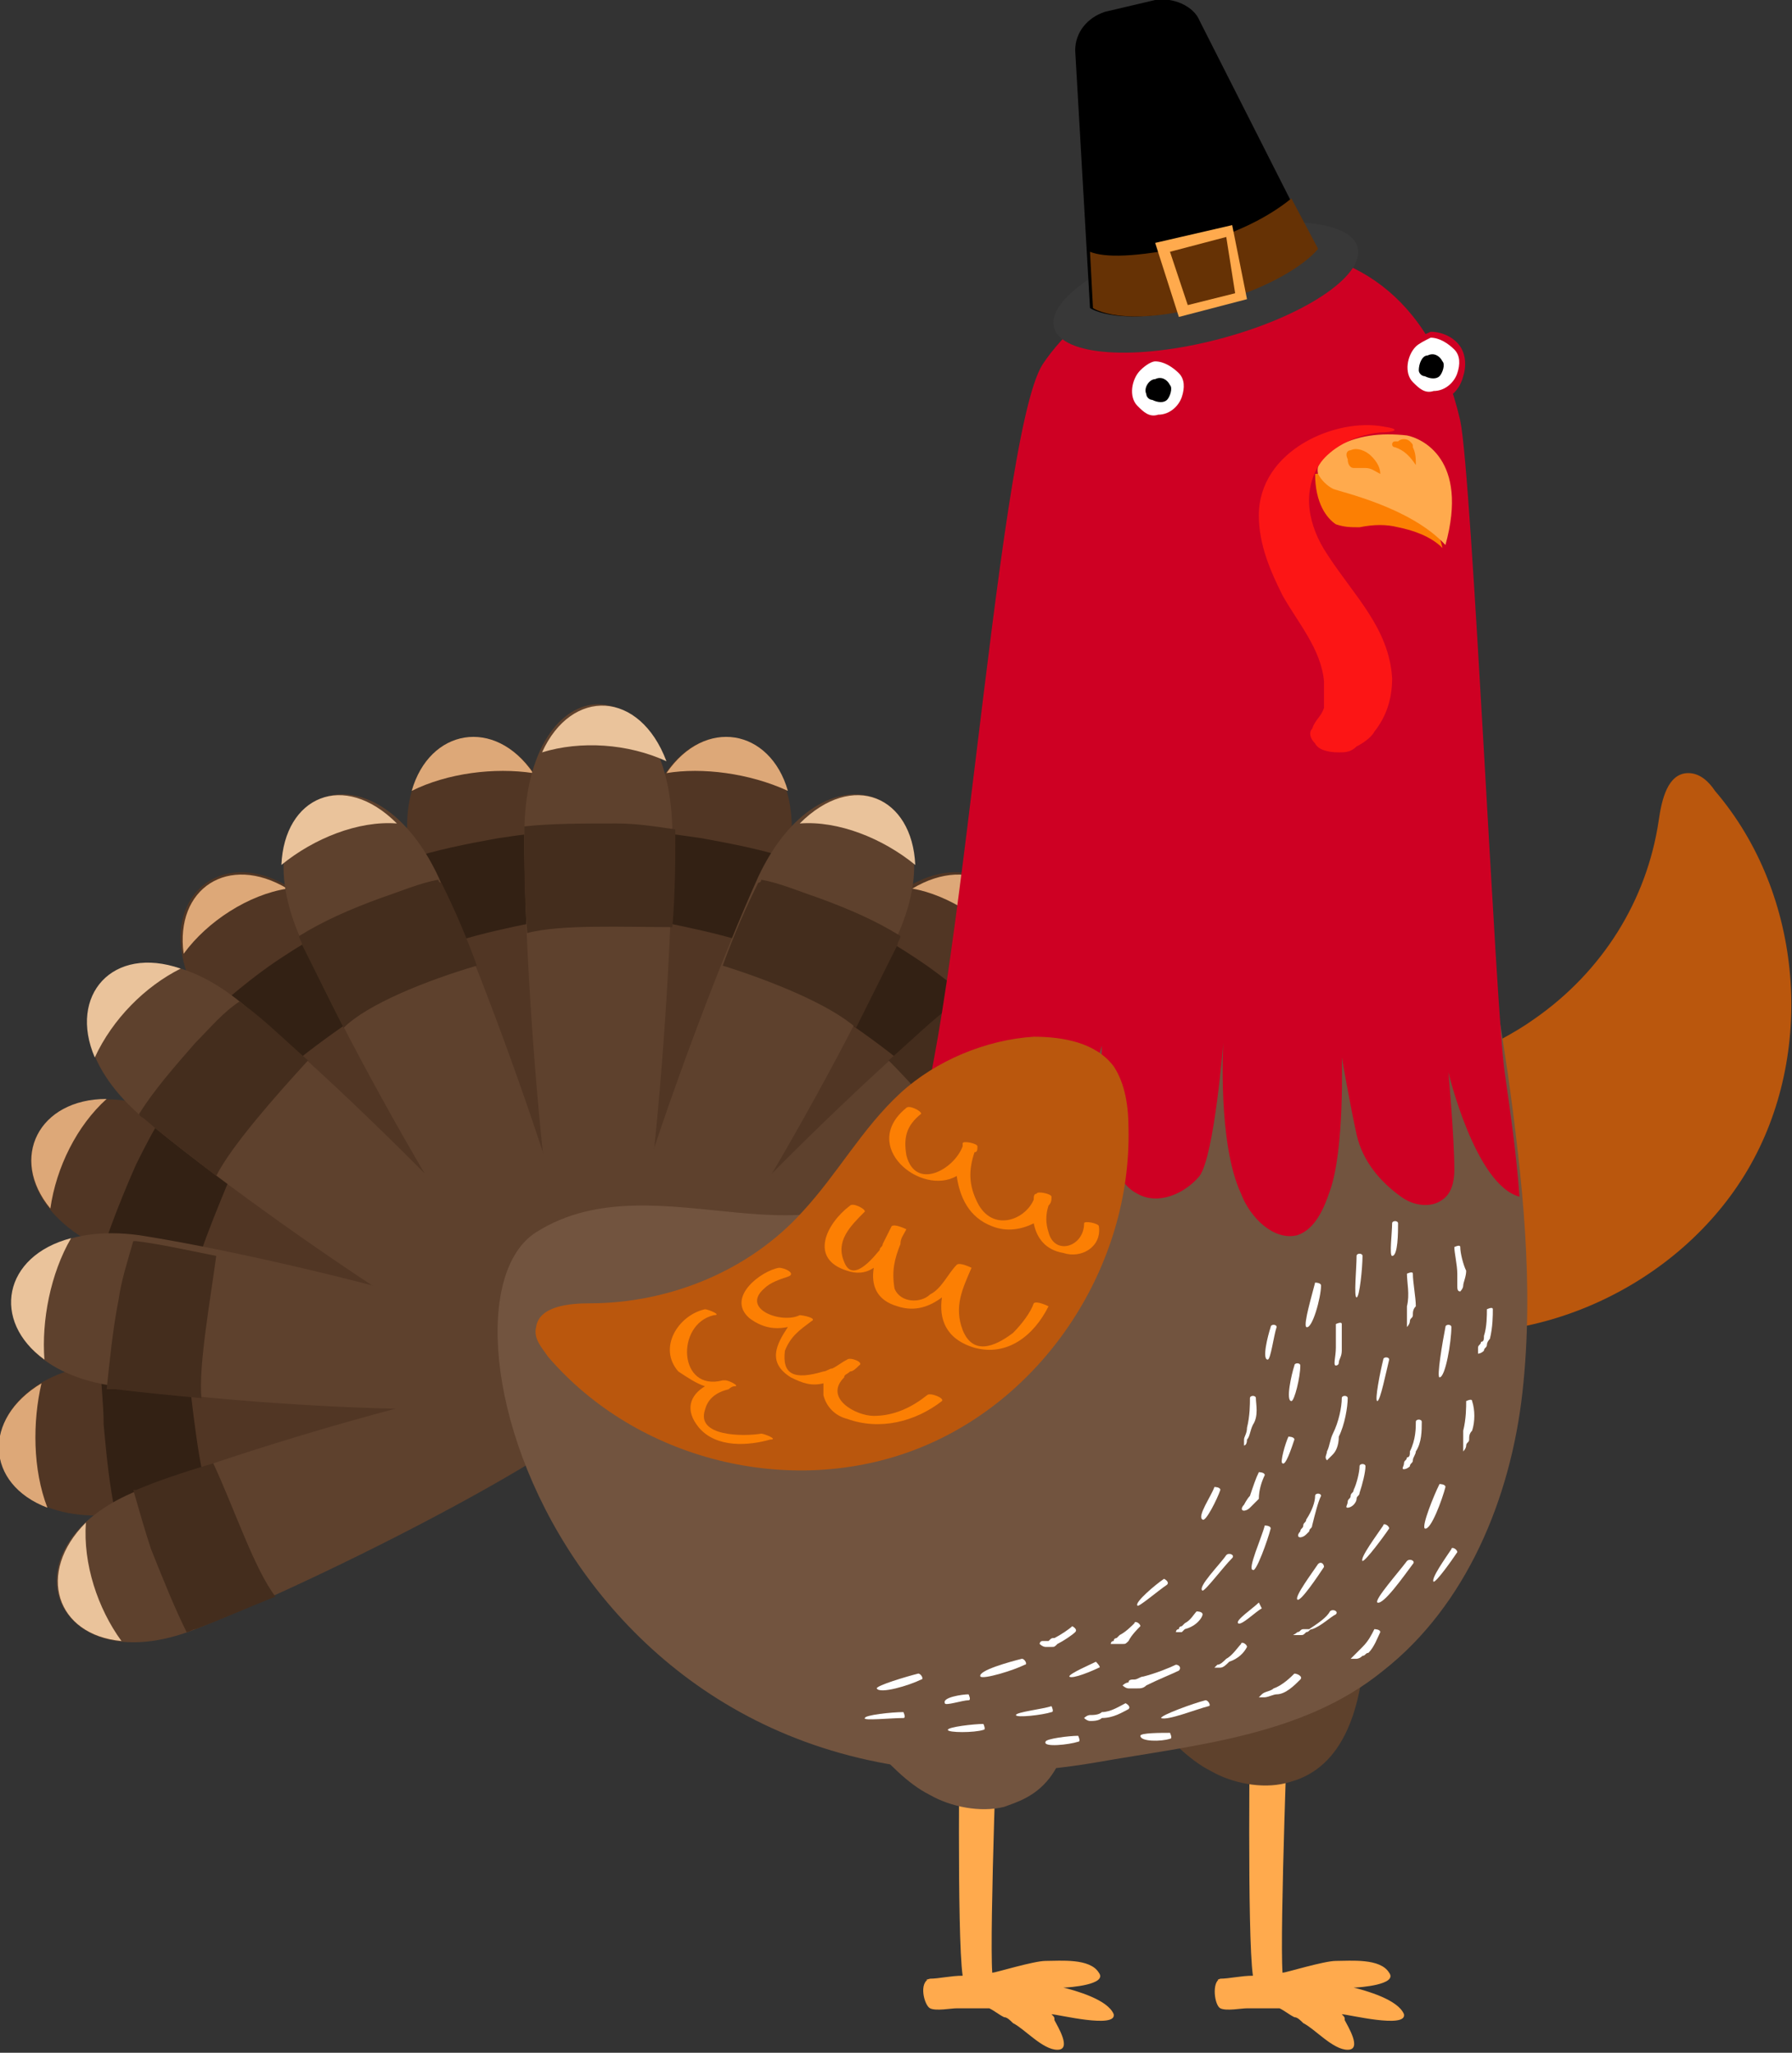 <?xml version="1.0" encoding="utf-8"?>
<!-- Generator: Adobe Illustrator 19.2.1, SVG Export Plug-In . SVG Version: 6.00 Build 0)  -->
<svg version="1.1" id="Layer_1" xmlns="http://www.w3.org/2000/svg" xmlns:xlink="http://www.w3.org/1999/xlink" x="0px" y="0px"
	 viewBox="0 0 60.5 69.3" style="enable-background:new 0 0 60.5 69.3;" xml:space="preserve">
<rect x="0" y="0" width="60.5" height="69.3" fill="#333333" stroke="none"/>
<style type="text/css">
	.st0{fill:#513624;}
	.st1{fill:#DDA878;}
	.st2{fill:#332114;}
	.st3{fill:#5E412D;}
	.st4{fill:#EAC39B;}
	.st5{fill:#442D1D;}
	.st6{fill:#BA570D;}
	.st7{fill:#FFAA4D;}
	.st8{fill:#5E412C;}
	.st9{fill:#72543F;}
	.st10{fill:#CE0023;}
	.st11{fill:#FC7F03;}
	.st12{fill:#FFFFFF;}
	.st13{fill:#FC1515;}
	.st14{fill:#383838;}
	.st15{fill:#663205;}
</style>
<g>
	<g>
		<g>
			<path class="st0" d="M4.2,51.1c5.1-0.6,16.3-3.2,16.2-4.6c-0.2-1.4-11.6-1.1-16.8-0.5S-1,51.8,4.2,51.1z"/>
			<path class="st1" d="M1.6,50.9c-2.1-0.8-2.2-3-0.2-4.2C1.1,48,1.1,49.6,1.6,50.9z"/>
			<path class="st2" d="M7.1,50.7C6,50.9,5,51,4.2,51.1c-0.1,0-0.2,0-0.3,0c-0.2-0.9-0.3-1.9-0.4-3c0-0.7-0.1-1.4-0.1-2
				c0,0,0.1,0,0.1,0c0.8-0.1,1.7-0.2,2.8-0.3C6.5,47.5,6.7,49.6,7.1,50.7z"/>
		</g>
		<g>
			<path class="st0" d="M3.8,42.3c4.8,2,15.7,5.4,16.3,4.1c0.5-1.3-9.5-6.8-14.3-8.8C1,35.6-1,40.3,3.8,42.3z"/>
			<path class="st1" d="M1.7,40.8c-1.4-1.7-0.4-3.7,1.9-3.7C2.6,38,1.9,39.4,1.7,40.8z"/>
			<path class="st2" d="M6.5,43.3c-1-0.4-2-0.7-2.7-1.1c-0.1,0-0.2-0.1-0.3-0.1c0.3-0.9,0.7-1.9,1.1-2.8c0.3-0.6,0.6-1.2,1-1.8
				c0,0,0.1,0,0.1,0c0.7,0.3,1.6,0.7,2.5,1.2C7.6,40.2,6.7,42.2,6.5,43.3z"/>
		</g>
		<g>
			<path class="st0" d="M7.2,34.5c3.1,4.2,10.8,12.7,11.9,11.8c1.1-0.8-4.7-10.7-7.8-14.9C8.2,27.3,4.1,30.3,7.2,34.5z"/>
			<path class="st1" d="M6.2,32.2c-0.3-2.2,1.5-3.4,3.5-2.2C8.4,30.2,7,31.1,6.2,32.2z"/>
			<path class="st2" d="M9,36.8c-0.7-0.8-1.3-1.6-1.8-2.3c-0.1-0.1-0.1-0.2-0.2-0.2c0.7-0.6,1.5-1.3,2.4-1.9c0.6-0.4,1.1-0.7,1.7-1
				c0,0,0.1,0.1,0.1,0.1c0.5,0.6,1,1.4,1.6,2.3C11.5,34.7,9.7,35.9,9,36.8z"/>
		</g>
		<g>
			<path class="st0" d="M13.9,29.3c1.1,5.1,4.6,16,6,15.7c1.4-0.3,0.1-11.7-1-16.8C17.8,23.1,12.8,24.2,13.9,29.3z"/>
			<path class="st1" d="M13.9,26.7c0.6-2.1,2.8-2.5,4.1-0.6C16.7,25.9,15.1,26.1,13.9,26.7z"/>
			<path class="st2" d="M14.6,32.1c-0.3-1-0.5-2-0.7-2.8c0-0.1,0-0.2-0.1-0.3c0.9-0.3,1.9-0.5,3-0.7c0.7-0.1,1.3-0.2,2-0.2
				c0,0,0,0.1,0,0.1c0.2,0.8,0.3,1.7,0.5,2.7C17.7,31.2,15.6,31.6,14.6,32.1z"/>
		</g>
		<g>
			<path class="st3" d="M10.2,31.8c2.3,5.1,8.5,15.7,9.7,15.1s-2.8-12.2-5.1-17.3C12.5,24.7,7.9,26.8,10.2,31.8z"/>
			<path class="st4" d="M9.5,29.2c0.1-2.3,2.1-3.2,3.9-1.4C12.1,27.7,10.6,28.3,9.5,29.2z"/>
			<path class="st5" d="M11.6,34.7c-0.5-1-1-2-1.4-2.8c0-0.1-0.1-0.2-0.1-0.3c0.8-0.5,1.7-0.9,2.8-1.3c0.6-0.2,1.3-0.5,1.9-0.6
				c0,0,0,0.1,0.1,0.1c0.4,0.8,0.8,1.7,1.2,2.8C14.4,33.1,12.4,33.9,11.6,34.7z"/>
		</g>
		<g>
			<path class="st3" d="M4.9,37.8C9.1,41.3,19.1,48.1,20,47c0.9-1.1-7.6-9.6-11.8-13.1C4,30.4,0.7,34.3,4.9,37.8z"/>
			<path class="st4" d="M3.2,35.7c-0.9-2.1,0.6-3.8,2.9-3C4.9,33.3,3.8,34.4,3.2,35.7z"/>
			<path class="st5" d="M7.3,39.7c-0.9-0.7-1.7-1.3-2.4-1.9c-0.1-0.1-0.2-0.1-0.2-0.2c0.5-0.8,1.2-1.6,1.9-2.4
				c0.5-0.5,0.9-1,1.5-1.4c0,0,0.1,0.1,0.1,0.1c0.7,0.5,1.4,1.2,2.2,1.9C9.3,37,7.8,38.7,7.3,39.7z"/>
		</g>
		<g>
			<path class="st3" d="M3.9,46.8c5.1,0.8,16.6,1.3,16.8-0.1c0.2-1.4-10.9-4.2-16-5C-0.5,41-1.2,46.1,3.9,46.8z"/>
			<path class="st4" d="M1.5,45.9c-1.8-1.3-1.4-3.5,0.9-4.1C1.7,43,1.4,44.6,1.5,45.9z"/>
			<path class="st5" d="M6.8,47.2c-1.1-0.1-2.1-0.2-2.9-0.3c-0.1,0-0.2,0-0.3,0c0.1-0.9,0.2-2,0.4-3c0.1-0.7,0.3-1.3,0.5-2
				c0,0,0.1,0,0.1,0c0.8,0.1,1.7,0.3,2.7,0.5C7.1,43.9,6.7,46.1,6.8,47.2z"/>
		</g>
		<g>
			<path class="st3" d="M6.6,55c4.8-1.9,15-7.1,14.5-8.4c-0.5-1.3-11.5,1.8-16.4,3.7C-0.1,52.2,1.8,56.9,6.6,55z"/>
			<path class="st4" d="M4.1,55.4c-2.2-0.2-2.9-2.3-1.2-4C2.8,52.8,3.3,54.3,4.1,55.4z"/>
			<path class="st5" d="M9.3,53.9c-1,0.4-1.9,0.8-2.7,1.1c-0.1,0-0.2,0.1-0.3,0.1c-0.4-0.8-0.8-1.8-1.2-2.8c-0.2-0.6-0.4-1.3-0.6-2
				c0,0,0.1,0,0.1,0c0.7-0.3,1.6-0.6,2.6-0.9C7.9,50.9,8.6,53,9.3,53.9z"/>
		</g>
		<g>
			<path class="st0" d="M36.6,42.3c-4.8,2-15.7,5.4-16.3,4.1c-0.5-1.3,9.5-6.8,14.3-8.8C39.5,35.6,41.4,40.3,36.6,42.3z"/>
			<path class="st1" d="M38.7,40.8c1.4-1.7,0.4-3.7-1.9-3.7C37.8,38,38.5,39.4,38.7,40.8z"/>
			<path class="st2" d="M33.9,43.3c1-0.4,2-0.7,2.7-1.1c0.1,0,0.2-0.1,0.3-0.1c-0.3-0.9-0.7-1.9-1.1-2.8c-0.3-0.6-0.6-1.2-1-1.8
				c0,0-0.1,0-0.1,0c-0.7,0.3-1.6,0.7-2.5,1.2C32.8,40.2,33.8,42.2,33.9,43.3z"/>
		</g>
		<g>
			<path class="st0" d="M33.2,34.5c-3.1,4.2-10.8,12.7-11.9,11.8c-1.1-0.8,4.7-10.7,7.8-14.9C32.2,27.3,36.3,30.3,33.2,34.5z"/>
			<path class="st1" d="M34.3,32.2c0.3-2.2-1.5-3.4-3.5-2.2C32,30.2,33.4,31.1,34.3,32.2z"/>
			<path class="st2" d="M31.4,36.8c0.7-0.8,1.3-1.6,1.8-2.3c0.1-0.1,0.1-0.2,0.2-0.2c-0.7-0.6-1.5-1.3-2.4-1.9
				c-0.6-0.4-1.1-0.7-1.7-1c0,0-0.1,0.1-0.1,0.1c-0.5,0.6-1,1.4-1.6,2.3C28.9,34.7,30.7,35.9,31.4,36.8z"/>
		</g>
		<g>
			<path class="st0" d="M26.6,29.3c-1.1,5.1-4.6,16-6,15.7c-1.4-0.3-0.1-11.7,1-16.8C22.7,23.1,27.6,24.2,26.6,29.3z"/>
			<path class="st1" d="M26.6,26.7c-0.6-2.1-2.8-2.5-4.1-0.6C23.7,25.9,25.3,26.1,26.6,26.7z"/>
			<path class="st2" d="M25.9,32.1c0.3-1,0.5-2,0.7-2.8c0-0.1,0-0.2,0.1-0.3c-0.9-0.3-1.9-0.5-3-0.7c-0.7-0.1-1.3-0.2-2-0.2
				c0,0,0,0.1,0,0.1c-0.2,0.8-0.3,1.7-0.5,2.7C22.7,31.2,24.9,31.6,25.9,32.1z"/>
		</g>
		<g>
			<path class="st3" d="M30.2,31.8c-2.3,5.1-8.5,15.7-9.7,15.1c-1.3-0.6,2.8-12.2,5.1-17.3C27.9,24.7,32.6,26.8,30.2,31.8z"/>
			<path class="st4" d="M30.9,29.2c-0.1-2.3-2.1-3.2-3.9-1.4C28.3,27.7,29.8,28.3,30.9,29.2z"/>
			<path class="st5" d="M28.9,34.7c0.5-1,1-2,1.4-2.8c0-0.1,0.1-0.2,0.1-0.3c-0.8-0.5-1.7-0.9-2.8-1.3c-0.6-0.2-1.3-0.5-1.9-0.6
				c0,0,0,0.1-0.1,0.1c-0.4,0.8-0.8,1.7-1.2,2.8C26,33.1,28,33.9,28.9,34.7z"/>
		</g>
		<g>
			<path class="st3" d="M35.5,37.8c-4.2,3.5-14.2,10.3-15.1,9.2s7.6-9.6,11.8-13.1C36.5,30.4,39.7,34.3,35.5,37.8z"/>
			<path class="st4" d="M37.2,35.7c0.9-2.1-0.6-3.8-2.9-3C35.5,33.3,36.6,34.4,37.2,35.7z"/>
			<path class="st5" d="M33.1,39.7c0.9-0.7,1.7-1.3,2.4-1.9c0.1-0.1,0.2-0.1,0.2-0.2c-0.5-0.8-1.2-1.6-1.9-2.4
				c-0.5-0.5-0.9-1-1.5-1.4c0,0-0.1,0.1-0.1,0.1c-0.7,0.5-1.4,1.2-2.2,1.9C31.2,37,32.6,38.7,33.1,39.7z"/>
		</g>
		<g>
			<path class="st3" d="M36.5,46.8c-5.1,0.8-16.6,1.3-16.8-0.1c-0.2-1.4,10.9-4.2,16-5C40.9,41,41.6,46.1,36.5,46.8z"/>
			<path class="st4" d="M38.9,45.9c1.8-1.3,1.4-3.5-0.9-4.1C38.7,43,39,44.6,38.9,45.9z"/>
			<path class="st5" d="M33.6,47.2c1.1-0.1,2.1-0.2,2.9-0.3c0.1,0,0.2,0,0.3,0c-0.1-0.9-0.2-2-0.4-3c-0.1-0.7-0.3-1.3-0.5-2
				c0,0-0.1,0-0.1,0C35,41.9,34,42.1,33,42.3C33.3,43.9,33.7,46.1,33.6,47.2z"/>
		</g>
		<g>
			<path class="st3" d="M17.7,28.2c0,5.9,1.1,18.8,2.5,18.8c1.4,0,2.5-12.9,2.5-18.8S17.7,22.3,17.7,28.2z"/>
			<path class="st4" d="M18.3,25.4c1-2.2,3.3-2.1,4.2,0.3C21.2,25.1,19.6,25,18.3,25.4z"/>
			<path class="st5" d="M17.8,31.5c-0.1-1.2-0.1-2.4-0.1-3.3c0-0.1,0-0.2,0-0.3c0.9-0.1,2-0.1,3.1-0.1c0.7,0,1.3,0.1,2,0.2
				c0,0,0,0.1,0,0.1c0,0.9,0,2-0.1,3.2C21.1,31.3,18.9,31.2,17.8,31.5z"/>
		</g>
	</g>
	<path class="st6" d="M47.3,44.8c4.5,0.9,9.4-1.4,11.7-5.3c2.3-3.9,1.9-9.3-1.1-12.8c-0.2-0.3-0.5-0.6-0.9-0.6c-0.7,0-0.9,0.9-1,1.6
		c-0.4,2.7-1.9,5.1-4.2,6.7c-1.4,1-3.1,1.5-4.4,2.6c-1.3,1-2.2,2.5-2.5,4.2c-0.2,1-0.2,2.1,0.5,2.8C45.9,44.5,46.6,44.7,47.3,44.8z"
		/>
	<path class="st7" d="M41.2,66.8c0.3,0,0.7-0.1,1.1-0.1c0,0,0,0,0,0c-0.2-1.4-0.1-8.6-0.1-8.6l1.3-0.7c0,0-0.3,7.8-0.2,9.2
		c0.1,0,1.4-0.4,1.8-0.4c0.5,0,1.5-0.1,1.8,0.4c0.3,0.4-1,0.5-1.2,0.5c0.4,0.1,1.5,0.4,1.7,0.9c0.1,0.5-1.9,0-2.1,0
		c0.1,0.1,0.1,0.1,0.1,0.2c0.1,0.2,0.6,1,0.1,1c-0.5,0-1.1-0.7-1.5-0.9c-0.1-0.1-0.2-0.2-0.3-0.2c-0.2-0.1-0.3-0.2-0.5-0.3
		c-0.4,0-0.7,0-1.1,0c-0.2,0-0.7,0.1-0.9,0C41,67.7,40.9,66.9,41.2,66.8C41.5,66.8,40.9,66.9,41.2,66.8z"/>
	<path class="st7" d="M31.4,66.8c0.3,0,0.7-0.1,1.1-0.1c0,0,0,0,0,0c-0.2-1.4-0.1-8.6-0.1-8.6l1.3-0.7c0,0-0.3,7.8-0.2,9.2
		c0.1,0,1.4-0.4,1.8-0.4c0.5,0,1.5-0.1,1.8,0.4c0.3,0.4-1,0.5-1.2,0.5c0.4,0.1,1.5,0.4,1.7,0.9c0.1,0.5-1.9,0-2.1,0
		c0.1,0.1,0.1,0.1,0.1,0.2c0.1,0.2,0.6,1,0.1,1c-0.5,0-1.1-0.7-1.5-0.9c-0.1-0.1-0.2-0.2-0.3-0.2c-0.2-0.1-0.3-0.2-0.5-0.3
		c-0.4,0-0.7,0-1.1,0c-0.2,0-0.7,0.1-0.9,0C31.2,67.7,31,66.9,31.4,66.8C31.7,66.8,31,66.9,31.4,66.8z"/>
	<path class="st8" d="M43.4,60.2c-0.8,0.2-1.8,0-2.5-0.4c-0.8-0.4-1.4-1.1-2-1.7c2.9-2,3.7-2.4,7.2-3C46,59.4,44.2,60,43.4,60.2z"/>
	<path class="st9" d="M33.9,61c-0.8,0.2-1.8,0-2.5-0.4c-0.8-0.4-1.4-1.1-2-1.7c2.9-2,3.3-2,6.8-2.6C36.4,60.3,34.7,60.7,33.9,61z"/>
	<path class="st9" d="M49.9,30.4c0.4,1.9,0.7,3.8,1,5.8c0.5,3.6,0.9,7.2,0.5,10.8s-1.9,7.2-4.7,9.4c-2.7,2.2-6.3,2.5-9.7,3.1
		c-17.6,3-23-15.3-18.9-17.9c4.1-2.6,9.8,1.7,12.6-2.6c1.7-2.5,3.5-8,5.1-10.5C38.6,24.3,48,21.7,49.9,30.4z"/>
	<path class="st10" d="M34,40.4c-0.6-0.2-0.6-1-0.5-1.6c0.2-1.1,0.5-3.4,0.5-3.4s-1.4,3.5-3.1,4.2c-0.3,0.1-0.6,0.2-0.9,0.2
		c0.2-0.3,0.4-0.5,0.6-0.8c1.7-2.5,3-24.2,4.6-26.7c2.8-4.2,12.1-6.8,14.1,1.9c0.4,1.9,1.2,20,1.5,22c0.2,1.4,0.4,2.8,0.5,4.2
		c-1.5-0.4-2.4-4.2-2.4-4.2s0.2,2.2,0.2,3.3c0,0.4-0.1,0.8-0.4,1c-0.4,0.3-1,0.2-1.4-0.1c-0.7-0.5-1.3-1.2-1.5-2.1s-0.5-2.6-0.5-2.6
		s0.1,3.1-0.4,4.5c-0.2,0.6-0.5,1.3-1.1,1.5c-0.8,0.2-1.6-0.6-1.9-1.4c-0.8-1.7-0.6-5.1-0.6-5.1S41,39,40.5,39.7
		c-0.5,0.6-1.4,1-2.1,0.6c-0.6-0.3-0.8-1-1-1.6c-0.3-1.1-0.2-3.4-0.2-3.4s-0.9,3.1-1.9,4.4C35.1,40.2,34.5,40.6,34,40.4z"/>
	<g>
		<path class="st11" d="M47.2,17.8c0.5,0.1,1.1,0.3,1.5,0.7c-0.2-0.9-0.8-1.7-1.6-2.1c-0.8-0.4-1.8-0.5-2.7-0.4c0,1,0.4,1.5,0.7,1.7
			c0.3,0.1,0.5,0.1,0.8,0.1C46.4,17.7,46.8,17.7,47.2,17.8z"/>
		<path class="st7" d="M47.5,14.7c0.5,0.1,2.1,0.8,1.3,3.7c-1.2-1.3-3.6-1.8-3.8-1.9c-0.2-0.1-0.4-0.3-0.5-0.5
			c-0.1-0.4,0.3-0.7,0.6-0.9C45.8,14.7,46.6,14.6,47.5,14.7z"/>
		<path class="st11" d="M45.6,15.2c0.2-0.1,0.5,0,0.7,0.2c0.2,0.2,0.3,0.4,0.3,0.6c-0.2-0.1-0.3-0.2-0.5-0.2c-0.1,0-0.3,0-0.4,0
			c-0.1,0-0.2-0.1-0.2-0.3C45.4,15.3,45.5,15.2,45.6,15.2z"/>
		<path class="st11" d="M47.6,14.9c0.1,0.1,0.1,0.1,0.1,0.2c0.1,0.2,0.1,0.4,0.1,0.6c-0.2-0.3-0.4-0.5-0.7-0.6c0,0-0.1,0-0.1-0.1
			c0,0,0-0.1,0.1-0.1c0,0,0.1,0,0.1,0C47.3,14.8,47.5,14.8,47.6,14.9z"/>
	</g>
	<g>
		<path class="st12" d="M49.3,42.1c0-0.1-0.2,0-0.2,0c0,0.2,0.1,0.6,0.1,0.9c0,0.2,0,0.3,0,0.4c0,0.1,0,0.2,0.1,0.2
			c0,0,0.1-0.1,0.1-0.2c0-0.1,0.1-0.3,0.1-0.5C49.4,42.7,49.3,42.3,49.3,42.1z"/>
		<path class="st12" d="M47.7,43c0-0.1-0.2,0-0.2,0c0,0.3,0.1,0.7,0,1.1c0,0.1,0,0.2,0,0.3c0,0.1,0,0.2,0,0.2c0,0.1,0,0.2,0,0.2
			c0,0,0.1-0.1,0.1-0.2c0-0.1,0.1-0.1,0.1-0.2c0-0.1,0-0.2,0.1-0.3C47.8,43.8,47.7,43.3,47.7,43z"/>
		<path class="st12" d="M50.4,44.2c0-0.1-0.2,0-0.2,0c0,0.2,0,0.6-0.1,0.9c0,0.1,0,0.2-0.1,0.2c0,0.1-0.1,0.1-0.1,0.2
			c0,0.1,0,0.2,0,0.2c0,0,0.1,0,0.2-0.1c0-0.1,0.1-0.1,0.1-0.2c0-0.1,0.1-0.2,0.1-0.2C50.4,44.8,50.4,44.4,50.4,44.2z"/>
		<path class="st12" d="M47.2,41.3c0-0.1-0.2-0.1-0.2,0c0,0.3-0.1,1.1,0,1.1C47.2,42.4,47.2,41.6,47.2,41.3z"/>
		<path class="st12" d="M46,42.4c0-0.1-0.2-0.1-0.2,0c0,0.4-0.1,1.4,0,1.4C45.9,43.8,46,42.8,46,42.4z"/>
		<path class="st12" d="M44.6,43.4c0-0.1-0.2-0.1-0.2-0.1c-0.1,0.4-0.4,1.4-0.3,1.5C44.3,44.9,44.6,43.8,44.6,43.4z"/>
		<path class="st12" d="M45.3,44.7c0-0.1-0.2,0-0.2,0c0,0.2,0,0.5,0,0.8c0,0.3-0.1,0.6,0,0.6c0,0,0.1,0,0.1-0.1
			c0-0.1,0.1-0.2,0.1-0.4C45.3,45.3,45.3,44.9,45.3,44.7z"/>
		<path class="st12" d="M49,44.8c0-0.1-0.2-0.1-0.2,0c-0.1,0.5-0.3,1.7-0.2,1.7C48.8,46.5,49,45.3,49,44.8z"/>
		<path class="st12" d="M46.9,45.9c0-0.1-0.2-0.1-0.2,0c-0.1,0.4-0.3,1.4-0.2,1.4C46.6,47.3,46.8,46.3,46.9,45.9z"/>
		<path class="st12" d="M49.7,47.3c0-0.1-0.2,0-0.2,0c0,0.2,0,0.6-0.1,1c0,0.1,0,0.2,0,0.3c0,0.1,0,0.1,0,0.2c0,0.1,0,0.2,0,0.2
			c0,0,0.1-0.1,0.1-0.2c0-0.1,0.1-0.1,0.1-0.2c0-0.1,0-0.2,0.1-0.3C49.8,48,49.8,47.6,49.7,47.3z"/>
		<path class="st12" d="M48,48c0-0.1-0.2-0.1-0.2,0c0,0.2,0,0.6-0.2,1c0,0.1,0,0.2-0.1,0.2c0,0.1-0.1,0.1-0.1,0.2
			c0,0.1-0.1,0.2,0,0.2c0,0,0.1,0,0.2-0.1c0-0.1,0.1-0.1,0.1-0.2c0-0.1,0.1-0.2,0.1-0.3C48,48.7,48,48.3,48,48z"/>
		<path class="st12" d="M45.5,47.2c0-0.1-0.2-0.1-0.2,0c0,0.3-0.1,0.8-0.3,1.2c-0.1,0.2-0.1,0.4-0.2,0.6c0,0.1-0.1,0.2,0,0.3
			c0,0,0.1-0.1,0.2-0.2c0.1-0.1,0.2-0.3,0.2-0.6C45.4,48.1,45.5,47.5,45.5,47.2z"/>
		<path class="st12" d="M43.9,46.1c0-0.1-0.2-0.1-0.2,0c-0.1,0.3-0.3,1.2-0.1,1.2C43.7,47.3,43.9,46.5,43.9,46.1z"/>
		<path class="st12" d="M43.1,44.8c0-0.1-0.2-0.1-0.2,0c-0.1,0.3-0.3,1.1-0.1,1.1C42.9,45.9,43,45.1,43.1,44.8z"/>
		<path class="st12" d="M43.7,48.6c0-0.1-0.2-0.1-0.2-0.1c-0.1,0.2-0.3,0.9-0.2,0.9C43.4,49.5,43.6,48.9,43.7,48.6z"/>
		<path class="st12" d="M42.4,47.2c0-0.1-0.2-0.1-0.2,0c0,0.2,0,0.6-0.1,1c0,0.2-0.1,0.3-0.1,0.4c0,0.1,0,0.2,0,0.2
			c0,0,0.1,0,0.1-0.2c0.1-0.1,0.1-0.3,0.2-0.5C42.5,47.8,42.4,47.4,42.4,47.2z"/>
		<path class="st12" d="M46.1,49.5c0-0.1-0.2-0.1-0.2,0c0,0.2-0.1,0.6-0.2,0.8c0,0.1-0.1,0.1-0.1,0.2c0,0.1-0.1,0.1-0.1,0.2
			c0,0.1-0.1,0.2,0,0.2c0,0,0.1,0,0.2-0.1c0,0,0.1-0.1,0.1-0.2c0-0.1,0.1-0.1,0.1-0.2C46,50.1,46.1,49.7,46.1,49.5z"/>
		<path class="st12" d="M48.8,50.2c0-0.1-0.2-0.1-0.2-0.1c-0.2,0.4-0.6,1.4-0.5,1.5C48.3,51.7,48.7,50.6,48.8,50.2z"/>
		<path class="st12" d="M46.9,51.6c0-0.1-0.2-0.2-0.2-0.1c-0.2,0.3-0.8,1.1-0.7,1.2C46.1,52.7,46.7,51.9,46.9,51.6z"/>
		<path class="st12" d="M44.6,50.5c0-0.1-0.2-0.1-0.2,0c0,0.2-0.1,0.5-0.3,0.8c0,0.1-0.1,0.1-0.1,0.2c0,0.1-0.1,0.1-0.1,0.2
			c-0.1,0.1-0.1,0.2,0,0.2c0,0,0.1,0,0.2-0.1c0,0,0.1-0.1,0.1-0.1c0-0.1,0.1-0.1,0.1-0.2C44.4,51.1,44.5,50.7,44.6,50.5z"/>
		<path class="st12" d="M42.7,49.8c0-0.1-0.2-0.1-0.2-0.1c-0.1,0.2-0.2,0.5-0.3,0.8c-0.1,0.1-0.2,0.3-0.2,0.3
			c-0.1,0.1-0.1,0.2,0,0.2c0,0,0.1,0,0.2-0.1c0.1-0.1,0.2-0.2,0.3-0.3C42.5,50.3,42.6,50,42.7,49.8z"/>
		<path class="st12" d="M42.9,51.6c0-0.1-0.2-0.1-0.2-0.1c-0.1,0.4-0.6,1.5-0.4,1.5C42.4,53.1,42.8,52,42.9,51.6z"/>
		<path class="st12" d="M41.2,50.3c0-0.1-0.2-0.1-0.2-0.1c-0.1,0.3-0.6,1-0.4,1.1C40.7,51.4,41.1,50.6,41.2,50.3z"/>
		<path class="st12" d="M41.6,52.6c0.1-0.1-0.1-0.2-0.2-0.1c-0.2,0.3-1,1.1-0.8,1.2C40.7,53.7,41.3,52.9,41.6,52.6z"/>
		<path class="st12" d="M44.7,52.9c0-0.1-0.1-0.2-0.2-0.1c-0.2,0.3-0.8,1.1-0.7,1.2C43.9,54.1,44.5,53.2,44.7,52.9z"/>
		<path class="st12" d="M47.7,52.8c0.1-0.1-0.1-0.2-0.2-0.1c-0.3,0.4-1.1,1.3-1,1.4C46.7,54.2,47.4,53.2,47.7,52.8z"/>
		<path class="st12" d="M49.2,52.4c0-0.1-0.2-0.2-0.2-0.1c-0.2,0.3-0.7,1-0.6,1.1C48.5,53.4,49,52.7,49.2,52.4z"/>
		<path class="st12" d="M45.1,54.5c0.1-0.1-0.1-0.2-0.2-0.1c-0.1,0.2-0.4,0.4-0.7,0.6C44.1,55,44.1,55,44,55c-0.1,0-0.1,0.1-0.2,0.1
			c-0.1,0.1-0.2,0.1-0.1,0.1c0,0,0.1,0,0.2,0c0.1,0,0.1,0,0.2-0.1c0.1,0,0.1-0.1,0.2-0.1C44.6,54.9,44.9,54.6,45.1,54.5z"/>
		<path class="st12" d="M42.6,54.3c0,0-0.1-0.2-0.1-0.2c-0.2,0.2-0.8,0.6-0.7,0.7C41.9,54.9,42.4,54.4,42.6,54.3z"/>
		<path class="st12" d="M39.4,53.5c0.1-0.1-0.1-0.2-0.1-0.2c-0.3,0.2-1,0.8-0.9,0.9C38.4,54.3,39.1,53.7,39.4,53.5z"/>
		<path class="st12" d="M40.6,54.5c0-0.1-0.2-0.1-0.2-0.1c-0.1,0.1-0.2,0.3-0.4,0.4c0,0-0.1,0.1-0.1,0.1c0,0-0.1,0-0.1,0.1
			c-0.1,0-0.1,0.1-0.1,0.1c0,0,0.1,0,0.1,0c0,0,0.1,0,0.1,0c0,0,0.1-0.1,0.1-0.1C40.4,54.9,40.6,54.6,40.6,54.5z"/>
		<path class="st12" d="M42.1,55.6c0-0.1-0.2-0.2-0.2-0.1c-0.1,0.1-0.3,0.4-0.5,0.5c-0.1,0.1-0.2,0.2-0.3,0.2
			c-0.1,0.1-0.1,0.1-0.1,0.1c0,0,0.1,0,0.2,0c0.1,0,0.2-0.1,0.3-0.2C41.8,56,42,55.8,42.1,55.6z"/>
		<path class="st12" d="M46.6,55.1c0-0.1-0.2-0.1-0.2-0.1c-0.1,0.2-0.2,0.4-0.4,0.6c0,0-0.1,0.1-0.1,0.1c0,0-0.1,0.1-0.1,0.1
			C45.6,56,45.6,56,45.6,56c0,0,0.1,0,0.2,0c0,0,0.1,0,0.2-0.1c0.1,0,0.1-0.1,0.2-0.1C46.4,55.6,46.5,55.3,46.6,55.1z"/>
		<path class="st12" d="M43.9,56.7c0.1-0.1-0.1-0.2-0.2-0.2c-0.1,0.1-0.4,0.4-0.7,0.5c-0.1,0.1-0.3,0.1-0.4,0.2
			c-0.1,0.1-0.1,0.1-0.1,0.1c0,0,0.1,0,0.2,0c0.1,0,0.3-0.1,0.4-0.1C43.4,57.2,43.7,56.9,43.9,56.7z"/>
		<path class="st12" d="M39.8,56.4c0.1-0.1,0-0.2-0.1-0.2c-0.2,0.1-0.7,0.3-1.1,0.4c-0.1,0-0.2,0.1-0.3,0.1c-0.1,0-0.2,0-0.2,0.1
			c-0.1,0-0.2,0.1-0.2,0.1c0,0,0.1,0.1,0.2,0.1c0.1,0,0.2,0,0.3,0c0.1,0,0.2,0,0.3-0.1C39.1,56.7,39.6,56.5,39.8,56.4z"/>
		<path class="st12" d="M38.5,54.9c0-0.1-0.2-0.2-0.2-0.1c-0.1,0.1-0.3,0.3-0.5,0.4c0,0-0.1,0.1-0.1,0.1c0,0-0.1,0-0.1,0.1
			c-0.1,0-0.1,0.1-0.1,0.1c0,0,0.1,0,0.2,0c0,0,0.1,0,0.2,0c0.1,0,0.1,0,0.2-0.1C38.2,55.2,38.4,55,38.5,54.9z"/>
		<path class="st12" d="M40.8,57.6c0.1,0,0-0.2-0.1-0.2c-0.4,0.1-1.5,0.5-1.5,0.6C39.4,58.1,40.4,57.7,40.8,57.6z"/>
		<path class="st12" d="M36.3,55.1c0.1-0.1-0.1-0.2-0.1-0.2c-0.1,0.1-0.4,0.3-0.6,0.4c-0.1,0-0.1,0-0.2,0.1c-0.1,0-0.1,0-0.2,0
			c-0.1,0-0.1,0.1-0.1,0.1c0,0,0.1,0.1,0.2,0.1c0,0,0.1,0,0.2,0c0.1,0,0.1,0,0.2-0.1C35.9,55.4,36.2,55.2,36.3,55.1z"/>
		<path class="st12" d="M37.1,56.3c0.1,0-0.1-0.2-0.1-0.2c-0.2,0.1-0.9,0.4-0.9,0.5C36.2,56.7,36.9,56.4,37.1,56.3z"/>
		<path class="st12" d="M38.1,57.7c0.1-0.1-0.1-0.2-0.1-0.2c-0.2,0.1-0.5,0.3-0.8,0.3c-0.1,0.1-0.3,0.1-0.4,0.1
			c-0.1,0-0.2,0.1-0.2,0.1c0,0,0.1,0.1,0.2,0.1c0.1,0,0.3,0,0.4-0.1C37.6,58,37.9,57.8,38.1,57.7z"/>
		<path class="st12" d="M35.5,57.8c0.1,0,0-0.2,0-0.2c-0.3,0.1-1.2,0.2-1.2,0.3C34.3,58,35.2,57.9,35.5,57.8z"/>
		<path class="st12" d="M34.6,56.2c0.1,0,0-0.2-0.1-0.2c-0.4,0.1-1.5,0.4-1.4,0.6C33.2,56.7,34.2,56.4,34.6,56.2z"/>
		<path class="st12" d="M36.4,58.8c0.1,0,0-0.2,0-0.2c-0.3,0-1.1,0.1-1.1,0.2C35.2,59,36.1,58.9,36.4,58.8z"/>
		<path class="st12" d="M39.5,58.7c0.1,0,0-0.2,0-0.2c-0.3,0-1,0-1,0.1C38.5,58.8,39.2,58.8,39.5,58.7z"/>
		<path class="st12" d="M33.2,58.4c0.1,0,0-0.2,0-0.2c-0.3,0-1.2,0.1-1.2,0.2C32,58.5,32.9,58.5,33.2,58.4z"/>
		<path class="st12" d="M32.7,57.4c0.1,0,0-0.2,0-0.2c-0.2,0-0.9,0.1-0.8,0.3C31.9,57.6,32.5,57.4,32.7,57.4z"/>
		<path class="st12" d="M30.5,58c0.1,0,0-0.2,0-0.2c-0.4,0-1.3,0.1-1.3,0.2C29.1,58.1,30.1,58,30.5,58z"/>
		<path class="st12" d="M31.1,56.7c0.1,0,0-0.2-0.1-0.2c-0.4,0.1-1.4,0.4-1.4,0.5C29.7,57.2,30.7,56.9,31.1,56.7z"/>
	</g>
	<path class="st6" d="M38.1,38.1c0.1,4.6-2.8,9.1-7.1,10.8c-4.3,1.7-9.5,0.4-12.5-3.1c-0.2-0.3-0.5-0.6-0.4-1
		c0.1-0.7,1.1-0.8,1.8-0.8c2.7,0,5.4-1.1,7.2-3.1c1.2-1.3,2-2.8,3.3-4c1.2-1.1,2.9-1.8,4.5-1.9c1,0,2.1,0.2,2.7,1
		C38,36.6,38.1,37.4,38.1,38.1z"/>
	<g>
		<path class="st11" d="M34.9,41.3c-0.4,0.2-0.9,0.3-1.4,0.1c-0.8-0.3-1.1-1-1.2-1.7c-1.2,0.7-3.3-1-1.7-2.3
			c0.1-0.1,0.5,0.1,0.5,0.2c-0.5,0.4-0.6,0.8-0.5,1.4c0.3,1.2,1.6,0.5,1.9-0.3c0,0,0-0.1,0-0.1c0-0.1,0.5,0,0.5,0.1
			c0,0.1,0,0.2-0.1,0.2c-0.2,0.6-0.2,1.1,0.1,1.7c0.5,1,1.6,0.6,1.9-0.1c0-0.1,0-0.2,0.1-0.2c0-0.1,0.5,0,0.5,0.1
			c0,0.1,0,0.2-0.1,0.3c-0.1,0.3-0.1,0.6,0,0.9c0.2,0.8,1.2,0.5,1.2-0.3c0-0.1,0.5,0,0.5,0.1c0.1,0.7-0.6,1.1-1.2,0.9
			C35.3,42.2,35,41.8,34.9,41.3z"/>
		<path class="st11" d="M31.8,43.8c-0.4,0.3-0.9,0.5-1.5,0.3c-0.7-0.2-0.9-0.7-0.8-1.3c-0.3,0.2-0.6,0.2-0.9,0.1
			c-1.3-0.4-0.7-1.6,0.1-2.2c0.1-0.1,0.5,0.1,0.5,0.2c-0.5,0.5-1,1-0.7,1.7c0.3,0.8,1.1-0.3,1.2-0.4c0-0.1,0.1-0.1,0.1-0.2
			c0.1-0.2,0.2-0.4,0.3-0.6c0.1-0.1,0.5,0.1,0.5,0.1c-0.1,0.2-0.2,0.3-0.2,0.5c-0.2,0.5-0.3,0.9-0.2,1.5c0.2,0.5,0.9,0.5,1.2,0.2
			c0.4-0.2,0.6-0.7,0.9-1c0.1-0.1,0.5,0.1,0.5,0.1c-0.3,0.7-0.6,1.3-0.3,2.1c0.4,1,1.3,0.4,1.7,0.1c0.3-0.3,0.6-0.7,0.7-1
			c0.1-0.1,0.5,0.1,0.5,0.1c-0.5,1-1.4,1.7-2.5,1.4C31.9,45.2,31.7,44.5,31.8,43.8z"/>
		<path class="st11" d="M23.8,44.2c0.1,0,0.6,0.2,0.3,0.2c-1.3,0.3-1.2,2.6,0.3,2.2c0,0,0,0,0,0c0,0,0.1,0,0.1,0c0,0,0,0,0,0
			c0,0,0,0,0,0c0.1,0,0.5,0.2,0.3,0.2c-0.1,0-0.2,0.1-0.2,0.1c-0.4,0.1-0.7,0.3-0.8,0.7c-0.3,0.9,1.3,0.9,1.9,0.8
			c0.1,0,0.6,0.2,0.3,0.2c-0.7,0.2-1.8,0.3-2.4-0.4c-0.5-0.6-0.3-1.1,0.2-1.4c-0.3-0.1-0.6-0.3-0.9-0.5
			C22.2,45.5,22.9,44.4,23.8,44.2z"/>
		<path class="st11" d="M25.3,44.5c-0.8-0.7,0.4-1.6,1-1.7c0.2,0,0.6,0.2,0.3,0.3c-0.3,0.1-0.6,0.2-0.8,0.4
			c-0.8,0.7,0.6,1.2,1.2,0.9c0.1,0,0.6,0.1,0.4,0.2c-0.4,0.3-0.7,0.5-0.9,1c-0.1,0.8,0.3,1,1.3,0.7c0.1,0,0.2-0.1,0.3-0.1
			c0.2-0.1,0.3-0.2,0.5-0.3c0.1-0.1,0.6,0.1,0.4,0.2c-0.1,0.1-0.2,0.2-0.3,0.2c-0.1,0.1-0.2,0.1-0.2,0.2c-0.7,0.7,0.4,1.3,1,1.3
			c0.7,0,1.3-0.3,1.8-0.7c0.1-0.1,0.6,0.1,0.5,0.2c-0.9,0.7-2.1,1-3.2,0.6c-0.4-0.1-0.7-0.4-0.8-0.8c0-0.1,0-0.3,0-0.4
			c-0.4,0.1-0.7,0-1.1-0.2c-0.8-0.5-0.5-1.1-0.1-1.7C26.1,44.9,25.7,44.8,25.3,44.5z"/>
	</g>
	<path class="st13" d="M47,22.9c-0.1-1.7-1.3-2.8-2.2-4.2c-0.6-0.9-0.9-2.1-0.2-3.1c0.3-0.4,1-0.9,2-1c0.4,0,0.8-0.1,0.1-0.2
		c-1.6-0.3-4.2,0.8-4.2,3c0,1,0.4,1.9,0.8,2.7c0.5,0.9,1.3,1.8,1.4,2.9c0,0.2,0,0.5,0,0.7c0,0.1,0,0.1,0,0.2
		c-0.1,0.3-0.3,0.4-0.4,0.7c-0.1,0.1-0.1,0.3,0.1,0.5c0.1,0.2,0.4,0.3,0.8,0.3c0.2,0,0.4,0,0.6-0.2c0.2-0.1,0.5-0.3,0.6-0.5
		C46.8,24.2,47,23.6,47,22.9C47,22.8,47,23.6,47,22.9z"/>
	<g>
		<path class="st10" d="M47.7,11.6c-0.4,0.4-0.4,1-0.1,1.5c0.2,0.2,0.5,0.4,0.9,0.4c0.5,0,0.8-0.4,0.9-0.8c0.1-0.3,0.1-0.7-0.1-1
			c-0.2-0.3-0.6-0.5-1-0.5C48.1,11.3,47.8,11.4,47.7,11.6z"/>
		<path class="st12" d="M38.5,12.5c-0.3,0.3-0.4,0.9-0.1,1.2c0.2,0.2,0.4,0.4,0.7,0.3c0.4,0,0.7-0.3,0.8-0.6
			c0.1-0.3,0.1-0.6-0.1-0.8c-0.2-0.2-0.5-0.4-0.8-0.4C38.9,12.2,38.7,12.3,38.5,12.5z"/>
		<path d="M38.7,13.3c0,0.1,0.1,0.2,0.2,0.2c0.2,0.1,0.4,0.1,0.5,0c0.1-0.1,0.2-0.4,0.1-0.5c-0.1-0.2-0.3-0.3-0.5-0.2
			C38.8,12.8,38.6,13.1,38.7,13.3z"/>
		<path class="st12" d="M47.8,11.7c-0.3,0.3-0.4,0.9-0.1,1.2c0.2,0.2,0.4,0.4,0.7,0.3c0.4,0,0.7-0.3,0.8-0.6
			c0.1-0.3,0.1-0.6-0.1-0.8c-0.2-0.2-0.5-0.4-0.8-0.4C48.1,11.5,47.9,11.6,47.8,11.7z"/>
		<path d="M47.9,12.5c0,0.1,0.1,0.2,0.2,0.2c0.2,0.1,0.4,0.1,0.5,0c0.1-0.1,0.2-0.4,0.1-0.5c-0.1-0.2-0.3-0.3-0.5-0.2
			C48,12,47.9,12.3,47.9,12.5z"/>
	</g>
	<g>
		<ellipse transform="matrix(0.967 -0.255 0.255 0.967 -1.12 10.701)" class="st14" cx="40.7" cy="9.7" rx="5.3" ry="1.8"/>
		<path d="M36.8,10.4c0,0,1,0.7,3.9-0.1c2.9-0.8,3.7-1.9,3.7-1.9l-3.9-7.7C40.3,0.2,39.6-0.1,39,0l-1.7,0.4c-0.6,0.2-1,0.7-1,1.3
			L36.8,10.4z"/>
		<path class="st15" d="M40.2,8.3c1.9-0.5,2.9-1.2,3.4-1.6l0.9,1.7c0,0-0.8,1.1-3.7,1.9c-2.9,0.8-3.9,0.1-3.9,0.1l-0.1-1.9
			C37.3,8.7,38.3,8.7,40.2,8.3z"/>
		<path class="st7" d="M42.1,10.1l-2.3,0.6L39,8.2l2.6-0.6L42.1,10.1z M40.1,10.3l1.6-0.4L41.4,8l-1.9,0.5L40.1,10.3z"/>
	</g>
</g>
</svg>
